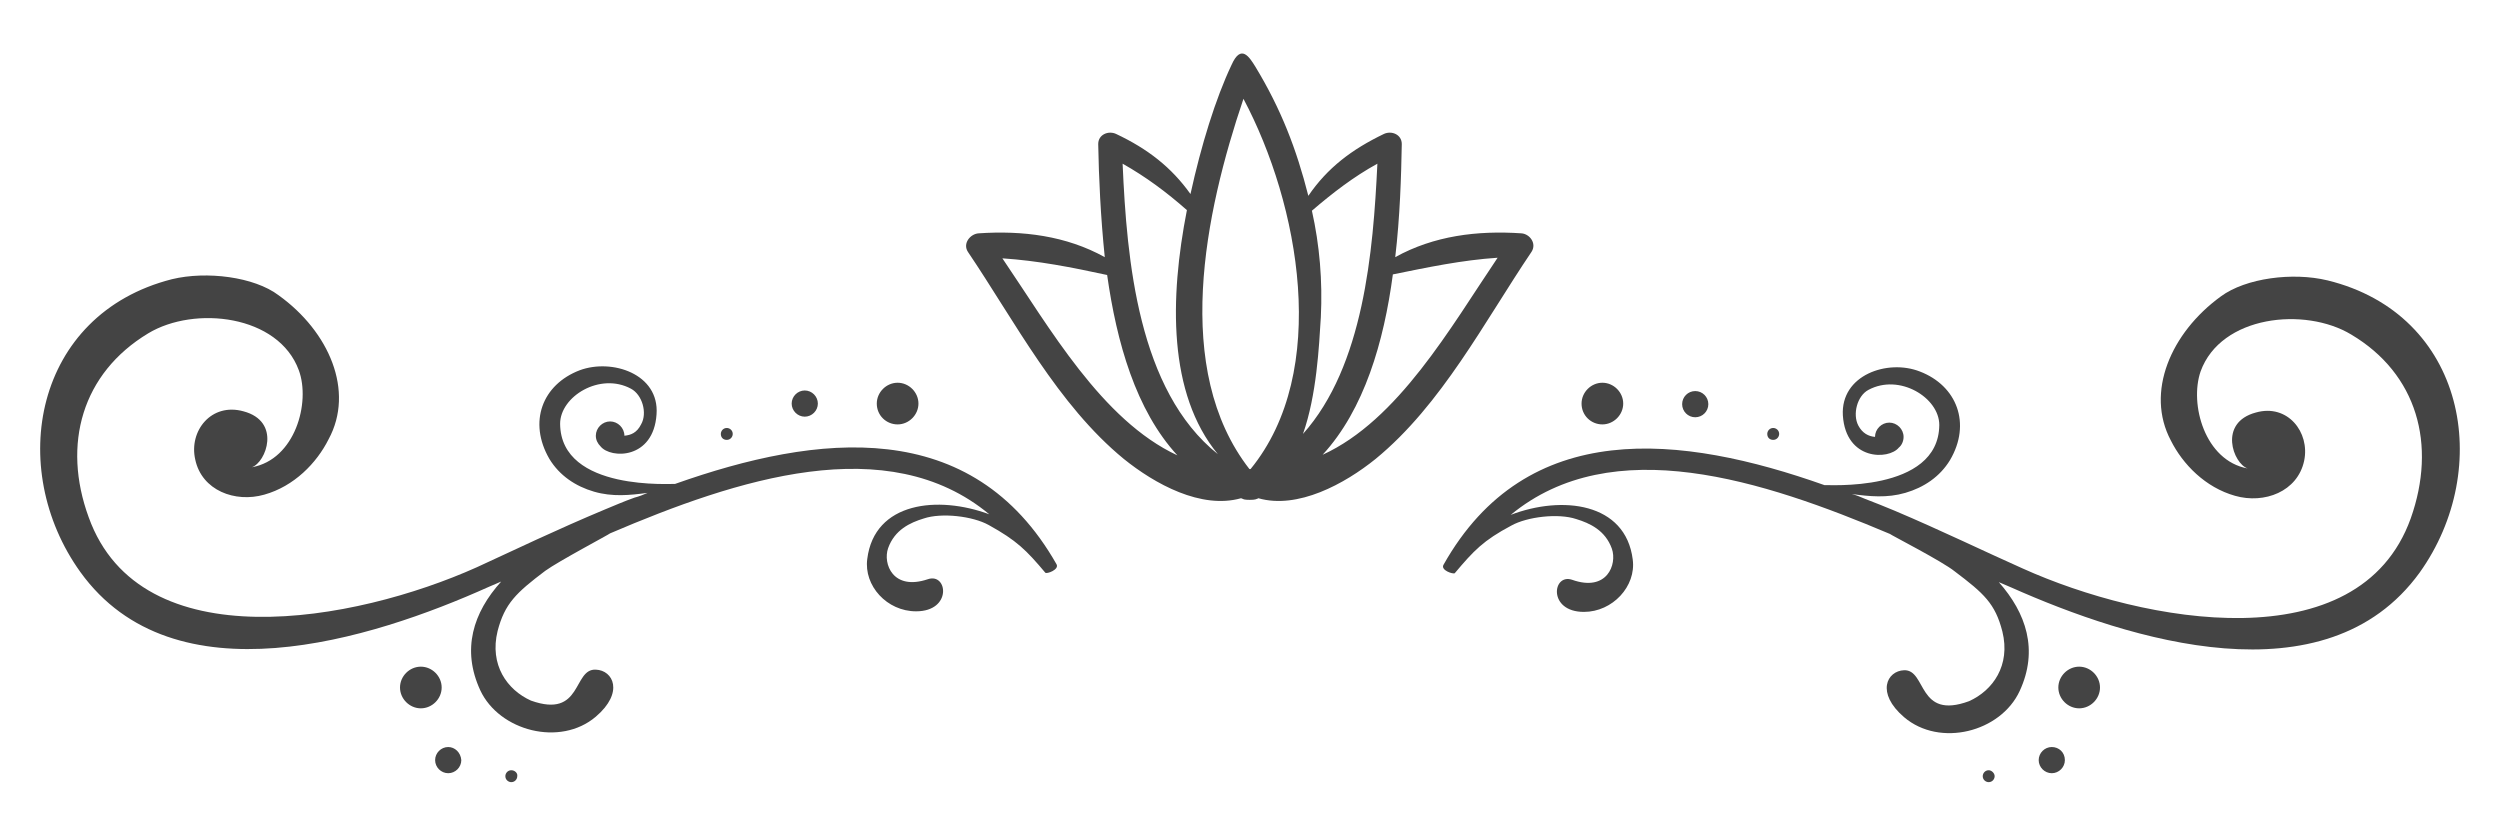 <svg xmlns="http://www.w3.org/2000/svg" xml:space="preserve" viewBox="0 0 420 140.4"><path fill="#444" d="M391 47.1c-5.8-1.4-13.7-.4-17.9 2.7-8.4 6.1-12.7 16.1-8.4 24.2 2 4 5.8 7.9 10.8 9.3 4.9 1.4 10.5-.7 11.6-5.9 1-4.8-2.8-9.6-8.1-8.1-6.4 1.7-3.8 8.6-1.4 9.4-7.2-1.3-9.8-10.8-7.9-16.3 3.4-9.4 17.5-10.9 25.3-6.2 11.1 6.6 14.4 18.5 10 30.9-8.7 24.2-44.8 17.6-65.2 8.4-6.3-2.8-13.7-6.4-21.5-9.7-1.7-.7-3.4-1.4-5-2-.7-.3-1.4-.6-2.2-.8 3 .4 5.9.7 9-.2 3.1-.9 5.8-2.7 7.5-5.5 3.6-6.1 1.2-12.5-5.1-14.9-5.4-2.1-13.3.6-12.9 7.4.5 7.6 7.7 7.5 9.4 5.4.5-.4.8-1.1.8-1.8 0-1.3-1.1-2.4-2.4-2.4-1.3 0-2.4 1.1-2.4 2.4-1.1-.1-2.1-.6-2.8-1.9-1-1.9-.2-5 1.7-6 5.2-2.8 11.9 1.3 11.9 5.9-.1 11.5-19.2 10-19.3 10.1-24-8.5-50-11.5-64 13.4-.5.9 1.6 1.6 1.9 1.4 3.2-3.8 4.8-5.5 9.5-8 2.7-1.5 7.9-2.1 10.9-1.1 2.3.7 4.9 1.9 6 5 .9 2.6-.8 7.3-6.7 5.2-3.3-1.1-4.1 5.4 2 5.4 4.8 0 8.8-4.3 8.2-8.8-1.2-9.6-11.9-10.8-20.5-7.5 17.1-14.1 42.4-5.8 63.7 3.2.2.2 8.8 4.6 10.9 6.3 4.9 3.7 6.8 5.4 8 10.1 1.4 5.7-1.6 9.9-5.6 11.7-8.7 3.2-7.1-5.3-10.9-5.2-2.9.1-4.8 3.8 0 7.9 6 5.1 16.2 2.5 19.4-4.4 3.2-6.9 1.1-13.1-3.5-18.3l2.1.9c19.8 8.8 52.8 19.3 68.6-2.5 12.5-17.5 7.8-43.4-15.5-49.1zM269.2 71.3c1.9 0 3.5-1.6 3.5-3.5s-1.6-3.5-3.5-3.5-3.5 1.6-3.5 3.5c0 2 1.6 3.5 3.5 3.5z"/><circle cx="284.8" cy="67.9" r="2.2" fill="#444"/><path fill="#444" d="M297.9 73.9c.6 0 1-.5 1-1 0-.6-.5-1-1-1-.6 0-1 .5-1 1 0 .6.4 1 1 1zM349.3 112c-1.9 0-3.5 1.6-3.5 3.5s1.6 3.5 3.5 3.5 3.5-1.6 3.5-3.5-1.6-3.5-3.5-3.5zM344.7 125.5c-1.2 0-2.2 1-2.2 2.2 0 1.2 1 2.2 2.2 2.2 1.2 0 2.2-1 2.2-2.2 0-1.3-1-2.2-2.2-2.2zM334.1 129.4c-.6 0-1 .5-1 1 0 .6.5 1 1 1 .6 0 1-.5 1-1s-.5-1-1-1zM150.8 71.3c1.9 0 3.5-1.6 3.5-3.5s-1.6-3.5-3.5-3.5-3.5 1.6-3.5 3.5c0 2 1.6 3.5 3.5 3.5zM135.2 70c1.2 0 2.2-1 2.2-2.2 0-1.2-1-2.2-2.2-2.2-1.2 0-2.2 1-2.2 2.2 0 1.2 1 2.2 2.2 2.2zM122.1 73.9c.6 0 1-.5 1-1 0-.6-.5-1-1-1-.6 0-1 .5-1 1 0 .6.4 1 1 1zM74.2 115.5c0-1.9-1.6-3.5-3.5-3.5s-3.5 1.6-3.5 3.5 1.6 3.5 3.5 3.5 3.5-1.6 3.5-3.5zM75.3 125.5c-1.2 0-2.2 1-2.2 2.2 0 1.2 1 2.2 2.2 2.2 1.2 0 2.2-1 2.2-2.2-.1-1.3-1.1-2.2-2.2-2.2zM85.9 129.4c-.6 0-1 .5-1 1 0 .6.5 1 1 1 .6 0 1-.5 1-1 .1-.5-.4-1-1-1z"/><path fill="#444" d="M113.4 81.3c-.1-.1-19.2 1.4-19.3-10.1 0-4.6 6.7-8.7 11.9-5.9 1.9 1 2.8 4.1 1.7 6-.7 1.4-1.7 1.8-2.8 1.9 0-1.3-1.1-2.4-2.4-2.4-1.3 0-2.4 1.1-2.4 2.4 0 .7.3 1.3.8 1.8 1.7 2.1 8.9 2.2 9.4-5.4.5-6.8-7.5-9.4-12.9-7.4-6.3 2.4-8.7 8.7-5.1 14.9 1.7 2.8 4.4 4.6 7.5 5.5 3.1.9 6 .6 9 .2-.7.3-1.4.6-2.2.8-1.7.6-3.3 1.3-5 2-7.9 3.3-15.2 6.8-21.5 9.7-20.5 9.2-56.5 15.8-65.2-8.4-4.5-12.3-1.1-24.2 10-30.9 7.8-4.7 21.9-3.1 25.3 6.2 2 5.4-.6 15-7.9 16.3 2.4-.8 5-7.7-1.4-9.4-5.4-1.5-9.2 3.3-8.1 8.1 1.1 5.2 6.7 7.3 11.6 5.9 5-1.4 8.8-5.3 10.8-9.3 4.4-8.1.1-18.1-8.4-24.2-4.1-3.1-12.1-4.1-17.9-2.7C5.7 52.8 1 78.7 13.5 96.1c15.7 21.8 48.8 11.4 68.6 2.5l2.1-.9c-4.7 5.2-6.7 11.4-3.5 18.3 3.2 6.8 13.4 9.5 19.4 4.4 4.8-4.1 2.9-7.8 0-7.9-3.9-.2-2.2 8.3-10.9 5.2-4-1.8-7-6-5.6-11.7 1.2-4.6 3.1-6.4 8-10.1 2.2-1.6 10.7-6.1 10.9-6.3 21.3-9.1 46.6-17.4 63.7-3.2-8.6-3.2-19.3-2.1-20.5 7.5-.6 4.5 3.3 8.8 8.2 8.8 6.1 0 5.3-6.5 2-5.4-5.9 2-7.6-2.6-6.7-5.2 1.1-3.1 3.7-4.3 6-5 3-1 8.2-.4 10.9 1.1 4.7 2.6 6.3 4.2 9.5 8 .2.3 2.4-.5 1.9-1.4-14.2-25-40.1-22-64.1-13.5zM255.6 39.2c-7.4-.5-14.7.4-21.2 4 .8-6.8 1-13.5 1.1-19 0-1.6-1.7-2.3-3-1.7-5.4 2.6-9.5 5.7-12.7 10.4-2-7.9-4.6-14.6-8.9-21.7-1-1.6-2.4-3.9-4-.3-2.7 5.7-5.1 13.5-6.9 21.7-3.2-4.5-7.2-7.6-12.5-10.1-1.3-.6-3 .1-3 1.7.1 5.6.4 12.2 1.1 19-6.5-3.6-13.8-4.5-21.2-4-1.4.1-2.7 1.7-1.8 3.1 7.9 11.7 15.1 25.7 26.2 34.8 5.2 4.2 13 8.5 19.7 6.6.2.1.3.1.5.2.3.1 1.6.1 1.9 0 .2-.1.4-.1.5-.2 6.6 1.9 14.5-2.4 19.7-6.6 11.1-9.1 18.3-23.1 26.2-34.8.9-1.4-.3-3-1.7-3.1zm-87.2 4.2c6 .4 11.6 1.5 17.6 2.8 1.6 11.3 4.8 22.7 11.8 30.3-12.7-5.9-21.5-21.5-29.4-33.1zm20.2-15.9c3.9 2.2 7.4 4.8 10.8 7.8-2.9 14.8-3.2 30.8 5.2 41-13.4-10.7-15.3-32.6-16-48.8zm21.5 51.3h-.2c-13-16.7-7.5-43-1-62.2 9.4 17.7 14.6 45.8 1.2 62.2zm11.8-25.5c.3-6.1-.2-12.1-1.5-17.9 3.5-3 7-5.7 11-7.9-.7 14.7-2.3 34-12.5 45.4 2.3-6.5 2.7-14.7 3-19.6zm.3 23.1c7-7.6 10.3-19 11.8-30.3 5.9-1.2 11.6-2.4 17.6-2.8-7.9 11.7-16.7 27.3-29.4 33.1z"/></svg>